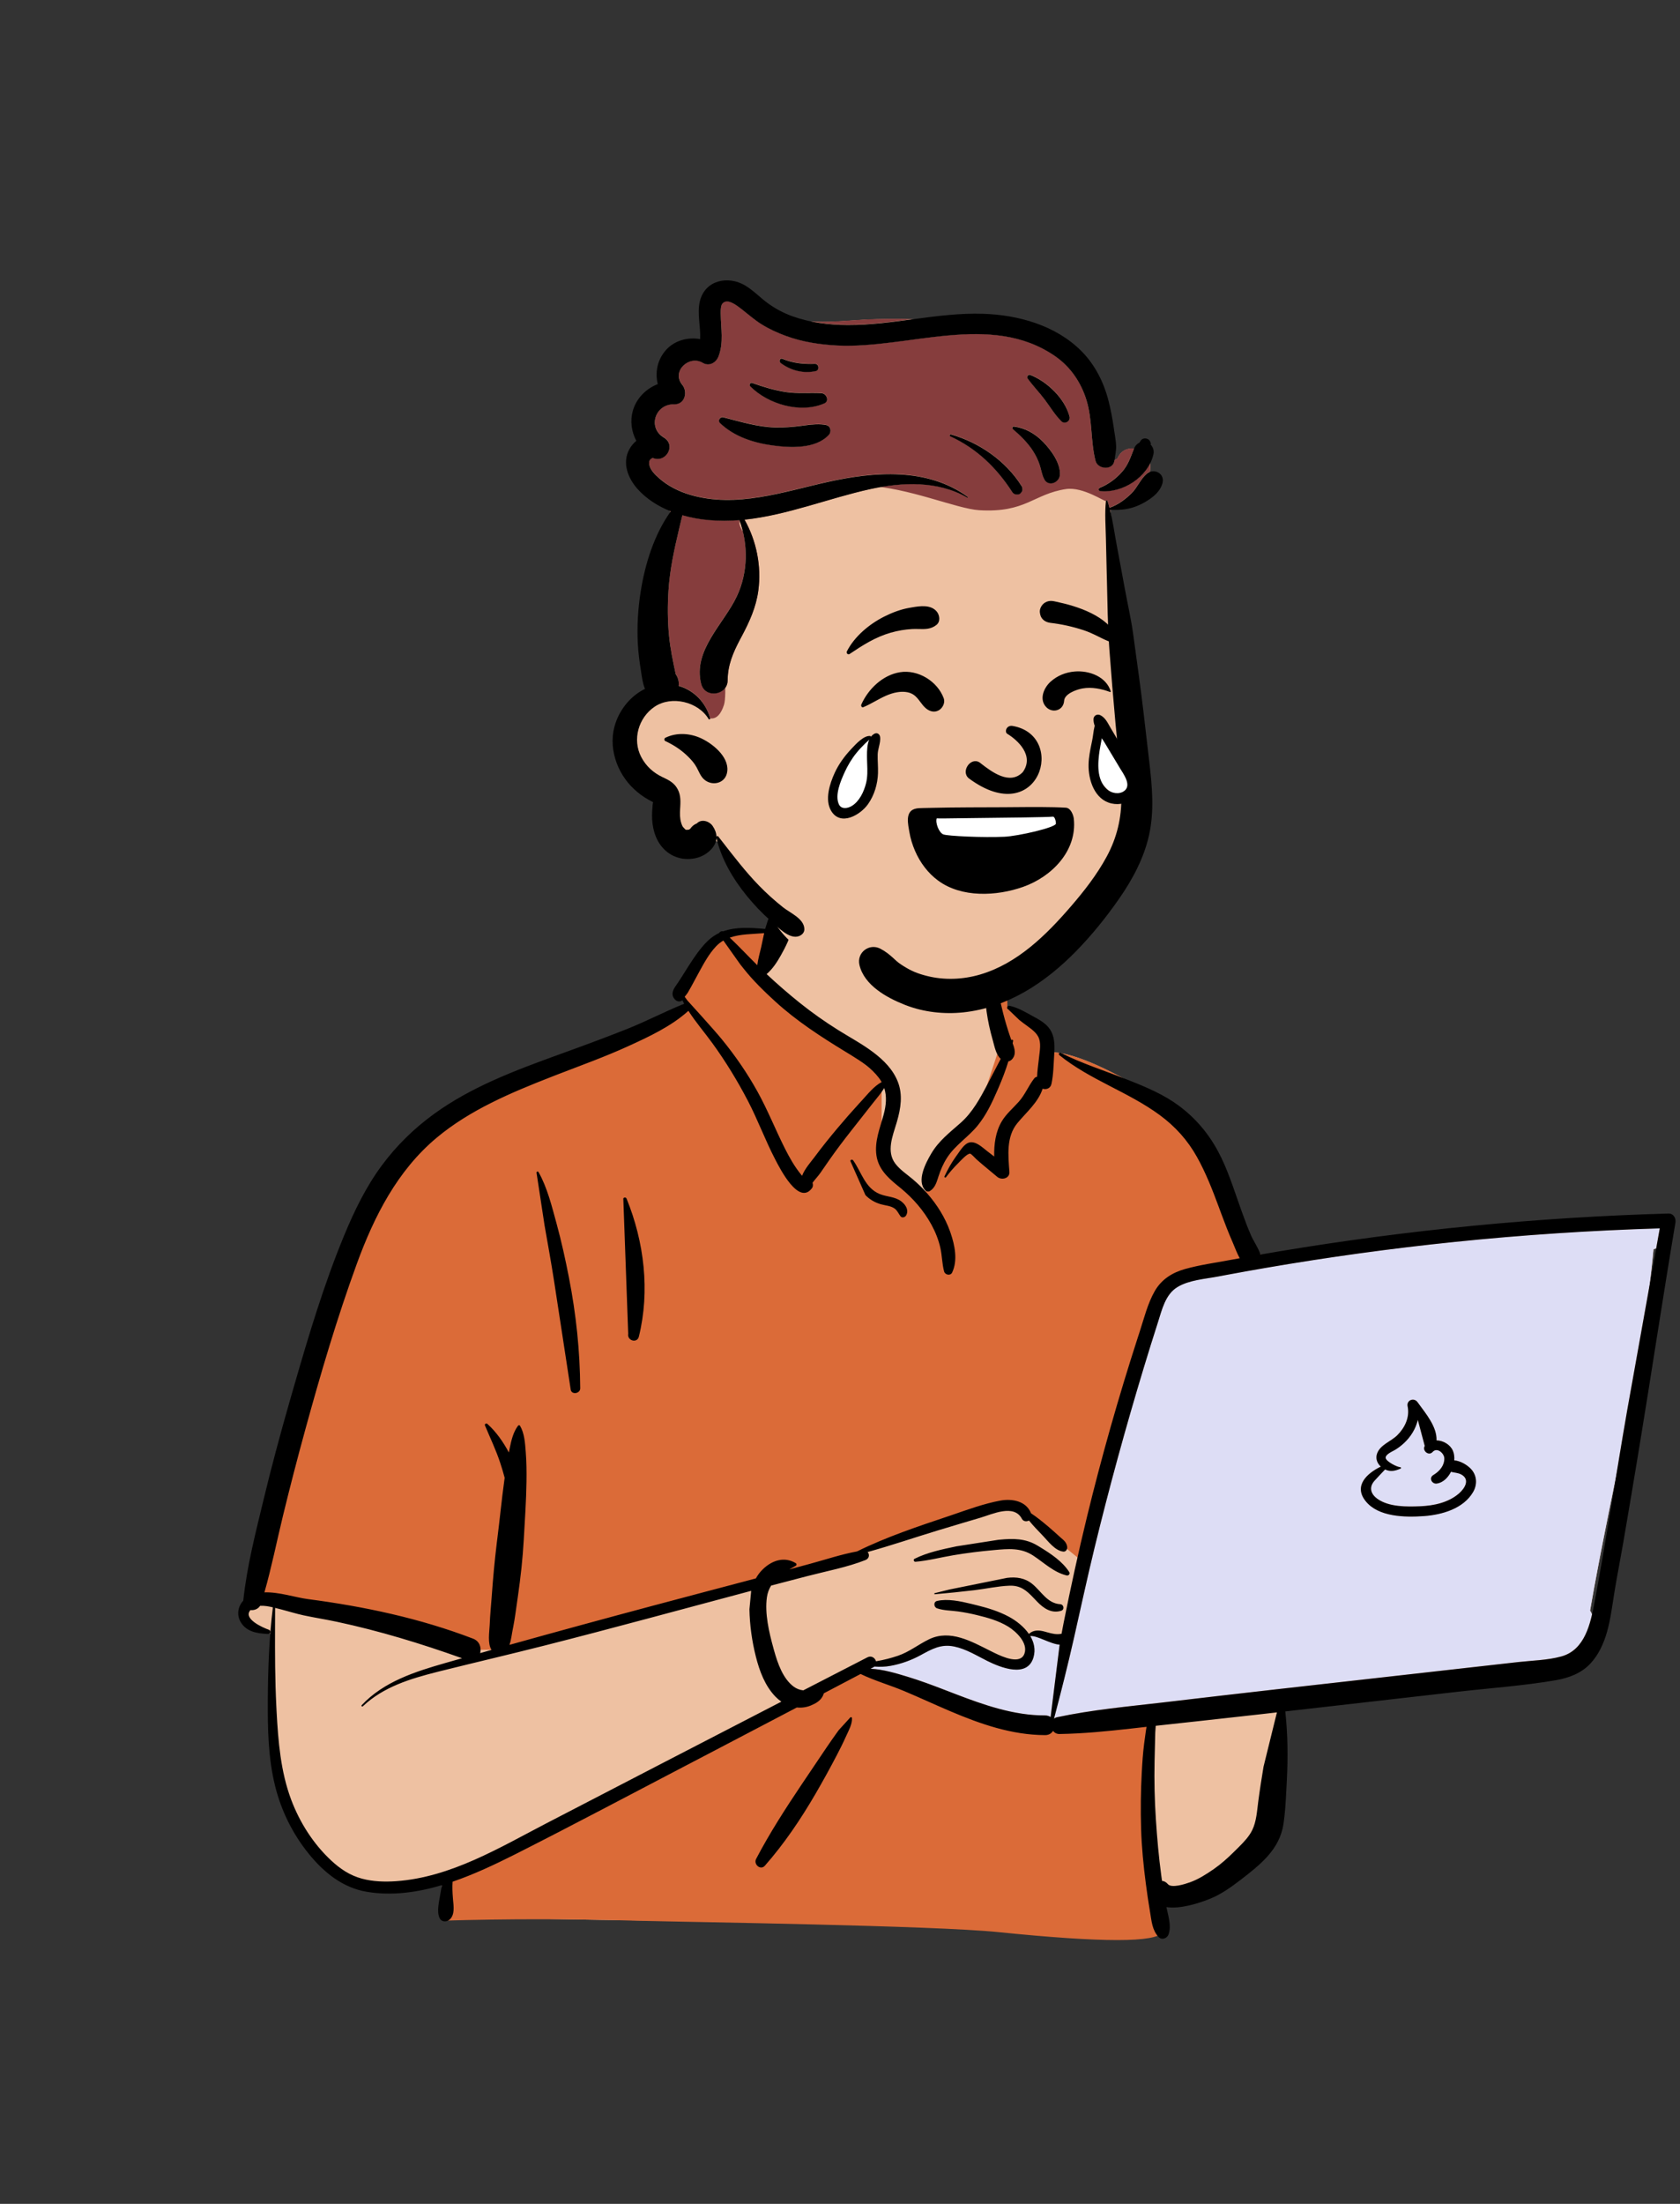 <svg width="135" height="177" viewBox="0 0 135 177" fill="none" xmlns="http://www.w3.org/2000/svg">
<rect x="0" y="0" width="135" height="177" fill="#333333" stroke="none"/>
<path fill-rule="evenodd" clip-rule="evenodd" d="M131.817 97.965C130.17 98.126 128.523 98.288 126.877 98.45C118.99 99.053 111.107 100.313 103.281 101.069C103.086 100.752 102.705 100.804 102.473 101.025C101.692 100.956 100.817 100.359 100.11 100.98C100.087 100.977 100.064 100.973 100.041 100.971C98.781 98.551 97.911 95.969 97.066 93.384C96.526 91.795 95.801 90.256 94.46 89.189C92.171 87.599 86.928 84.374 84.241 84.509C84.197 84.027 83.972 83.531 83.604 83.21C84.416 81.825 81.171 80.921 80.942 81.081C81.088 76.453 78.914 72.433 74.119 71.511C69.823 70.615 63.714 70.465 61.403 74.959C61.149 74.931 58.553 74.917 58.302 74.945C57.912 74.45 53.623 79.143 55.381 80.776C39.666 87.737 30.731 86.906 26.382 106.473C25.794 108.311 25.751 110.322 25.13 112.12C22.921 117.284 21.129 122.784 20.683 128.403C19.606 128.68 19.482 130.581 20.73 130.856C21.206 130.961 21.605 131.105 21.952 131.377C21.68 135.982 22.793 146.502 23.494 146.47C24.923 151.024 31.298 152.309 35.811 150.709C35.033 152.174 35.811 153.096 35.811 153.879C52.051 154.494 69.807 154.14 86.043 154.984C88.119 154.954 90.304 155.494 92.352 155.183C93.601 154.883 93.603 152.917 92.336 152.674L97.873 151.47C97.749 151.423 100.155 149.821 101.974 146.826C103.666 143.477 102.514 139.434 103.281 135.79C109.271 135.3 115.36 135.09 121.285 134.074C122.093 136.494 125.59 133.6 126.701 132.436C126.7 132.434 126.698 132.432 126.697 132.431C127.235 132.283 127.666 131.778 127.681 131.181C128.058 130.641 128.137 129.88 127.775 129.359C129.433 119.779 131.961 109.999 132.875 100.329C133.198 100.258 133.502 100.116 133.76 99.897L133.739 99.876C134.176 99.389 134.261 98.547 133.532 98.132C132.945 97.798 132.454 97.902 131.817 97.965Z" fill="#EEC1A2"/>
<path fill-rule="evenodd" clip-rule="evenodd" d="M69.19 133.819L70.459 134.627L80.837 137.975L87.18 138.783L92.369 137.975V146.866L93.407 155.179C92.945 156.025 88.563 156.025 80.26 155.179C74.968 154.639 55.624 154.377 51.219 154.262L50.97 154.255C45.795 154.106 40.682 154.106 35.633 154.255V151.138L50.047 143.979L62.963 136.705L69.19 133.819ZM61.836 74.233L62.789 74.946L60.708 78.369L70.846 86.58V93.138L74.056 96.177L75.89 93.138L78.475 89.696L80.312 84.116L79.687 80.441L80.945 80.322C80.951 80.573 80.95 80.827 80.942 81.082C81.171 80.921 84.416 81.825 83.604 83.211C83.972 83.531 84.197 84.028 84.241 84.51C86.928 84.374 92.171 87.599 94.46 89.19C95.801 90.257 96.526 91.795 97.066 93.385L97.193 93.772L97.324 94.17L97.456 94.568C98.186 96.754 98.974 98.921 100.041 100.972C100.064 100.974 100.087 100.978 100.11 100.981C100.817 100.359 101.692 100.957 102.473 101.025C102.7 100.81 103.069 100.755 103.267 101.048L103.281 101.07L93.552 102.989L87.133 125.532L81.543 120.989L78.543 121.436L70.62 124.297L61.404 126.693L40.367 132.5H37.688L22.099 128.731L20.694 128.267C21.158 122.695 22.939 117.243 25.13 112.12C25.751 110.323 25.794 108.312 26.382 106.474C30.731 86.907 39.666 87.737 55.381 80.777C53.623 79.143 57.912 74.451 58.302 74.946L58.327 74.944L58.38 74.941L58.449 74.939C59.062 74.921 61.175 74.934 61.403 74.96C61.535 74.703 61.68 74.461 61.836 74.233Z" fill="#DB6B38"/>
<path fill-rule="evenodd" clip-rule="evenodd" d="M133.372 98.649L133.082 100.266C133.013 100.289 132.943 100.308 132.872 100.324C132.781 101.288 132.674 102.253 132.553 103.219L130.756 113.245C130.446 115.019 130.152 116.797 129.86 118.575L129.473 120.485L129.233 121.672C128.716 124.243 128.213 126.805 127.772 129.354C127.839 129.45 127.891 129.554 127.928 129.663L127.894 129.807L127.871 129.902L127.847 129.997C127.499 131.336 126.893 132.635 125.466 133.029C124.39 133.327 123.209 133.354 122.097 133.471L121.974 133.484L102.525 135.674C100.175 135.939 97.826 136.211 95.477 136.487L93.441 136.726C90.603 137.055 87.749 137.314 84.952 137.909C84.85 137.931 84.764 137.972 84.695 138.026C85.258 135.892 85.797 133.761 86.286 131.605C86.835 129.179 87.357 126.748 87.945 124.331C89.13 119.461 90.458 114.623 91.912 109.826C92.217 108.82 92.529 107.815 92.848 106.812L93.072 106.112L93.245 105.553C93.511 104.702 93.841 103.827 94.623 103.358C95.538 102.808 96.785 102.717 97.823 102.527L98.525 102.395C99.577 102.198 100.629 102.009 101.683 101.828C106.729 100.959 111.803 100.262 116.897 99.738C122.196 99.193 127.515 98.839 132.839 98.666L133.372 98.649ZM85.098 132.08L85.148 132.084L84.421 137.899C84.305 137.817 84.157 137.768 83.978 137.768C81.594 137.775 79.31 137.012 77.101 136.174L76.764 136.046L75.826 135.685C74.873 135.319 73.914 134.961 72.938 134.665L72.543 134.545L72.342 134.486C71.603 134.27 70.825 134.073 70.056 134.025L69.951 134.019L70.175 133.901C70.208 133.884 70.237 133.865 70.262 133.844C70.685 133.875 71.109 133.867 71.556 133.786C72.396 133.635 73.212 133.342 73.962 132.935L74.297 132.753L74.434 132.681L74.525 132.634L74.615 132.588C75.259 132.267 75.874 132.065 76.688 132.236C77.611 132.431 78.419 132.929 79.251 133.35L79.399 133.424L79.498 133.472L79.6 133.519L79.702 133.566C80.827 134.073 82.618 134.62 83.049 133.088C83.223 132.473 83.087 131.897 82.786 131.392C83.347 131.343 84.348 132.005 85.098 132.08ZM113.106 112.922L113.119 112.992C113.279 113.849 112.88 114.67 112.276 115.268C111.78 115.758 110.904 116.031 110.656 116.736C110.514 117.138 110.665 117.519 110.955 117.784L110.888 117.817L110.823 117.851L110.759 117.884L110.697 117.918L110.636 117.953C109.65 118.52 108.846 119.443 109.736 120.557C110.745 121.822 112.854 121.863 114.34 121.764L114.44 121.757C115.881 121.649 117.587 121.164 118.368 119.832C118.727 119.221 118.687 118.482 118.188 117.959C117.887 117.644 117.349 117.32 116.856 117.282C116.878 117.003 116.845 116.735 116.747 116.508C116.536 116.018 115.974 115.689 115.431 115.677C115.475 114.636 114.643 113.61 114.03 112.778L113.968 112.693L113.907 112.609C113.626 112.217 113.024 112.437 113.106 112.922ZM113.928 114.029L114.486 116.123L114.477 116.14C114.28 116.514 114.796 116.938 115.101 116.624L115.132 116.591C115.495 116.216 116.052 116.72 116.059 117.12C116.069 117.682 115.703 118.117 115.268 118.404L115.237 118.423L115.157 118.473C114.8 118.71 115.07 119.204 115.463 119.144C115.949 119.07 116.348 118.684 116.593 118.202C116.856 118.277 117.154 118.268 117.431 118.423C118.127 118.813 117.727 119.495 117.273 119.907L117.255 119.924L117.218 119.956C116.386 120.667 115.253 120.913 114.185 120.966L114.123 120.969C113.044 121.015 111.639 121.031 110.714 120.396C110.139 120 109.972 119.44 110.459 118.909C110.735 118.609 111.013 118.306 111.299 118.013C111.727 118.218 112.11 118.135 112.548 117.941C112.604 117.916 112.573 117.83 112.518 117.83C112.276 117.83 111.389 117.381 111.346 117.094C111.306 116.828 111.797 116.604 112.036 116.476L112.07 116.457L112.1 116.439C112.35 116.288 112.585 116.112 112.799 115.914C113.344 115.412 113.74 114.782 113.913 114.092L113.928 114.029Z" fill="#DDDDF5"/>
<path fill-rule="evenodd" clip-rule="evenodd" d="M61.703 73.916C62.192 72.685 63.846 73.164 63.662 74.457C63.551 75.232 63.127 76.05 62.747 76.729C62.437 77.282 62.083 77.821 61.604 78.235C62.457 79.032 63.343 79.801 64.251 80.53C65.242 81.325 66.284 82.059 67.362 82.733C68.306 83.324 69.293 83.848 70.184 84.522C71.012 85.149 71.766 85.903 72.15 86.888C72.558 87.936 72.381 89.019 72.08 90.067L72.045 90.185C71.738 91.223 71.205 92.475 71.943 93.453C72.319 93.95 72.866 94.303 73.337 94.701C73.757 95.055 74.15 95.439 74.511 95.853C75.298 96.754 75.938 97.767 76.342 98.897L76.378 98.999C76.725 99.999 76.978 101.224 76.51 102.205C76.376 102.487 75.943 102.395 75.868 102.121C75.698 101.501 75.706 100.851 75.564 100.221C75.416 99.567 75.169 98.945 74.847 98.357C74.223 97.22 73.378 96.248 72.38 95.427L72.082 95.184C71.303 94.544 70.588 93.866 70.43 92.807C70.261 91.674 70.714 90.596 71.006 89.524C71.209 88.777 71.275 88.061 71.056 87.385C70.788 87.824 70.422 88.24 70.132 88.611C69.556 89.35 68.975 90.084 68.394 90.82C67.8 91.575 67.219 92.341 66.667 93.128C66.42 93.48 66.175 93.833 65.932 94.188C65.749 94.454 65.493 94.72 65.293 94.991C65.342 95.137 65.338 95.304 65.25 95.423C64.191 96.856 62.684 93.866 62.291 93.111C61.491 91.573 60.895 89.938 60.092 88.4C59.26 86.806 58.313 85.254 57.257 83.799C56.618 82.918 55.902 82.091 55.318 81.183C53.941 82.433 52.13 83.271 50.466 84.03C48.638 84.865 46.739 85.547 44.865 86.271L44.311 86.486C41.081 87.748 37.773 89.134 35.089 91.376C31.935 94.01 30.069 97.681 28.679 101.483C27.08 105.859 25.757 110.354 24.524 114.846C23.893 117.144 23.294 119.452 22.731 121.768C22.235 123.809 21.824 125.87 21.249 127.889C22.414 127.848 23.742 128.299 24.737 128.43C29.268 129.023 33.739 129.97 38.018 131.609C38.547 131.812 38.699 132.34 38.584 132.769C38.889 132.683 39.194 132.595 39.498 132.51C39.164 131.997 39.324 131.081 39.35 130.514L39.352 130.475C39.379 129.718 39.461 128.961 39.514 128.205C39.615 126.766 39.747 125.337 39.922 123.905L39.967 123.547C40.165 121.99 40.312 120.424 40.529 118.869L40.554 118.691C40.451 118.293 40.33 117.9 40.203 117.509C39.864 116.467 39.387 115.486 38.968 114.477C38.919 114.358 39.088 114.29 39.167 114.361C39.876 115 40.439 115.809 40.891 116.656C40.899 116.616 40.906 116.576 40.914 116.536L40.965 116.282C41.093 115.662 41.248 115.009 41.628 114.506C41.668 114.453 41.748 114.442 41.786 114.506C42.15 115.122 42.191 115.903 42.247 116.604C42.31 117.397 42.318 118.2 42.307 118.996C42.285 120.55 42.176 122.109 42.088 123.661C42.003 125.186 41.835 126.692 41.618 128.202L41.577 128.485C41.471 129.204 41.385 129.931 41.245 130.645L41.206 130.84C41.131 131.194 41.085 131.693 40.937 132.107C44.758 131.04 48.586 129.997 52.42 128.973C55.191 128.232 57.966 127.503 60.739 126.769C60.885 126.505 61.067 126.258 61.295 126.038C62.044 125.311 63.037 124.987 63.948 125.546C64.022 125.592 64.028 125.708 63.948 125.752C63.773 125.847 63.598 125.945 63.427 126.047L65.092 125.596C66.336 125.258 67.596 124.836 68.87 124.601C71.216 123.441 73.74 122.602 76.211 121.773L76.503 121.674C77.768 121.242 79.077 120.759 80.385 120.519C81.342 120.344 82.466 120.555 82.851 121.537C83.338 121.859 83.796 122.237 84.239 122.608C84.559 122.877 84.865 123.162 85.177 123.44L85.235 123.491C85.49 123.712 85.692 123.861 85.754 124.213C85.787 124.395 85.671 124.641 85.447 124.617C84.76 124.544 84.202 123.747 83.737 123.272C83.377 122.904 83.015 122.524 82.687 122.12C82.496 122.224 82.233 122.206 82.112 121.975C81.48 120.777 79.75 121.607 78.793 121.891L77.422 122.297C76.736 122.501 76.051 122.705 75.367 122.913C73.487 123.485 71.616 124.125 69.719 124.65C69.889 124.836 69.865 125.169 69.543 125.295C68.058 125.879 66.428 126.18 64.886 126.581C63.912 126.834 62.938 127.088 61.965 127.344C61.798 127.615 61.678 127.921 61.627 128.277C61.442 129.588 61.8 131.1 62.149 132.367L62.201 132.556C62.488 133.576 62.91 134.825 63.788 135.468C64.003 135.625 64.276 135.734 64.551 135.759C66.27 134.873 67.989 133.987 69.709 133.103C70.027 132.939 70.322 133.161 70.393 133.425C71 133.325 71.605 133.168 72.156 132.981C73.082 132.666 73.805 132.066 74.673 131.65C76.353 130.847 78.068 131.834 79.572 132.584L79.918 132.755C80.593 133.082 81.996 133.712 82.32 132.815C82.633 131.949 81.643 131.022 81.004 130.632C80.242 130.167 79.355 129.918 78.494 129.711C78.003 129.592 77.505 129.495 77.004 129.425C76.437 129.345 75.85 129.357 75.303 129.172C75.032 129.081 74.99 128.649 75.303 128.578C76.145 128.386 77.149 128.595 78.028 128.809L78.487 128.922C79.371 129.139 80.265 129.412 81.071 129.846C81.657 130.161 82.275 130.641 82.68 131.227C83.03 130.901 83.467 130.912 83.922 131.033L84.169 131.102C84.577 131.215 84.907 131.293 85.304 131.214C85.357 130.925 85.411 130.636 85.468 130.347C86.034 127.505 86.654 124.674 87.338 121.858C88.518 117.001 89.884 112.197 91.423 107.442L91.578 106.967C91.933 105.88 92.219 104.695 92.791 103.696C93.332 102.751 94.2 102.207 95.23 101.919C96.4 101.592 97.629 101.421 98.822 101.2C99.088 101.15 99.355 101.104 99.621 101.055C99.396 100.648 99.228 100.186 99.077 99.832L99.05 99.77C98.725 99.028 98.433 98.273 98.151 97.513L97.94 96.942C97.431 95.567 96.905 94.214 96.189 92.928C95.435 91.574 94.435 90.467 93.189 89.552C90.647 87.684 87.584 86.731 85.119 84.735C85.018 84.653 85.148 84.514 85.25 84.565C86.915 85.403 88.712 85.972 90.443 86.654L90.784 86.789C92.152 87.332 93.542 87.923 94.726 88.802C96.047 89.783 97.087 91 97.868 92.448C98.639 93.876 99.131 95.473 99.675 96.998L99.82 97.404C100.039 98.013 100.266 98.62 100.525 99.213C100.731 99.684 101.116 100.221 101.29 100.759C101.768 100.676 102.246 100.592 102.725 100.512C113.088 98.78 123.567 97.762 134.069 97.464C134.48 97.453 134.692 97.845 134.632 98.204C133.624 104.171 132.728 110.159 131.746 116.13C131.317 118.737 130.879 121.341 130.431 123.944C130.204 125.263 129.942 126.576 129.727 127.897C129.554 128.964 129.428 130.039 129.13 131.081C128.863 132.015 128.453 132.916 127.78 133.628C127.055 134.397 126.042 134.768 125.023 134.944C122.435 135.39 119.78 135.572 117.172 135.869L103.282 137.451C103.485 139.299 103.5 141.117 103.407 142.986L103.354 144.006C103.311 144.826 103.259 145.648 103.141 146.46C102.993 147.479 102.528 148.342 101.842 149.102C101.213 149.801 100.448 150.397 99.704 150.969C98.932 151.562 98.134 152.135 97.226 152.501L97.108 152.548C96.312 152.86 94.818 153.342 93.729 153.166C93.871 153.879 94.147 154.647 93.903 155.353C93.79 155.681 93.361 155.845 93.099 155.566C92.579 155.013 92.538 154.282 92.415 153.561C92.287 152.81 92.176 152.056 92.078 151.3C91.888 149.84 91.741 148.366 91.696 146.893C91.649 145.38 91.667 143.865 91.749 142.354C91.79 141.578 91.842 140.802 91.941 140.031C91.983 139.703 92.025 139.373 92.075 139.045C92.092 138.926 92.112 138.807 92.133 138.688L90.887 138.829C88.975 139.043 87.063 139.235 85.138 139.265C84.91 139.269 84.734 139.165 84.62 139.014C84.498 139.213 84.285 139.355 83.98 139.354C81.292 139.344 78.788 138.464 76.343 137.427C75.111 136.904 73.897 136.337 72.663 135.819C71.511 135.335 70.279 134.989 69.155 134.444L66.201 135.996C66.179 136.072 66.151 136.144 66.121 136.205C65.929 136.598 65.55 136.811 65.162 136.972C64.791 137.126 64.406 137.174 64.031 137.135C61.79 138.311 59.549 139.485 57.306 140.657L55.063 141.828C50.594 144.158 46.142 146.526 41.645 148.801L41.314 148.968C39.76 149.748 38.092 150.538 36.368 151.128C36.338 151.565 36.357 151.99 36.394 152.452L36.402 152.553C36.454 153.1 36.564 153.784 36.126 154.173C35.898 154.376 35.492 154.376 35.337 154.071C35.056 153.518 35.308 152.646 35.397 152.045C35.429 151.831 35.467 151.612 35.524 151.399C33.548 151.988 31.512 152.273 29.5 151.942C27.543 151.621 26.026 150.386 24.803 148.875C23.513 147.281 22.596 145.423 22.104 143.431C21.544 141.165 21.508 138.825 21.521 136.503C21.535 134.032 21.626 131.547 21.927 129.092C21.598 129.015 21.233 128.948 20.9 128.971C20.735 129.235 20.416 129.346 20.128 129.311C19.5 130.004 21.092 130.713 21.601 130.89C21.777 130.952 21.758 131.239 21.555 131.23L21.426 131.224C20.64 131.182 19.828 131.048 19.366 130.317C18.995 129.73 19.107 129.036 19.548 128.558C19.84 125.797 20.537 123.108 21.186 120.415C21.823 117.772 22.531 115.145 23.281 112.532L23.618 111.362C24.8 107.265 26.035 103.134 27.665 99.199C28.479 97.235 29.417 95.306 30.688 93.593C31.873 91.996 33.272 90.63 34.88 89.463C37.877 87.287 41.395 85.972 44.851 84.719L45.006 84.663C46.797 84.015 48.583 83.358 50.354 82.656C51.92 82.034 53.42 81.246 54.978 80.615C54.928 80.523 54.879 80.43 54.832 80.336L54.803 80.36C54.798 80.364 54.793 80.368 54.788 80.371C54.631 80.48 54.4 80.427 54.271 80.305C53.907 79.96 54.03 79.578 54.273 79.221L54.305 79.175C54.603 78.757 54.868 78.316 55.143 77.883L55.315 77.612C55.777 76.889 56.261 76.162 56.876 75.564C57.161 75.287 57.473 75.08 57.803 74.926C57.775 74.866 58.023 74.744 58.093 74.805C59.14 74.422 60.344 74.502 61.485 74.608M102.61 137.528L101.155 137.694C99.554 137.876 97.952 138.052 96.35 138.227L92.871 138.606C92.862 138.804 92.838 138.998 92.833 139.148C92.811 139.922 92.794 140.695 92.778 141.469C92.745 143.019 92.781 144.571 92.883 146.118C92.981 147.618 93.112 149.117 93.314 150.607L93.355 150.904L93.379 151.061C93.544 151.077 93.706 151.155 93.841 151.317C94.135 151.668 95.201 151.326 95.617 151.178C96.302 150.934 96.946 150.522 97.541 150.109C98.122 149.706 98.645 149.235 99.147 148.74L99.558 148.333C99.967 147.926 100.377 147.492 100.627 146.98C100.967 146.286 101.011 145.434 101.111 144.678C101.233 143.748 101.38 142.818 101.534 141.893M60.363 127.767L60.212 127.806C54.729 129.265 49.253 130.767 43.753 132.162C41.031 132.852 38.296 133.492 35.571 134.169L35.13 134.279C32.98 134.823 30.804 135.478 29.158 137.039C29.097 137.097 29.009 137.009 29.066 136.947C30.84 135.056 33.364 134.256 35.787 133.562C36.235 133.433 36.683 133.308 37.131 133.18C33.836 132.004 30.489 130.981 27.064 130.251C26.182 130.063 25.29 129.925 24.409 129.737C23.795 129.605 23.194 129.415 22.586 129.257L22.108 129.136L22.102 130.65C22.094 132.793 22.098 134.935 22.207 137.078L22.227 137.475C22.355 139.86 22.554 142.295 23.399 144.544C24.086 146.371 25.181 148.093 26.613 149.424C27.338 150.098 28.116 150.622 29.079 150.881C29.974 151.121 30.91 151.149 31.829 151.085C36.238 150.777 40.162 148.379 43.991 146.394C50.255 143.147 56.519 139.902 62.789 136.667C62.62 136.551 62.46 136.417 62.315 136.267C61.474 135.398 61.031 134.207 60.74 133.055C60.429 131.828 60.244 130.513 60.222 129.246M68.341 137.92C68.396 137.891 68.46 137.928 68.463 137.991C68.482 138.47 68.218 138.943 68.02 139.375L67.999 139.421C67.759 139.956 67.496 140.484 67.224 141.003C66.68 142.042 66.115 143.069 65.525 144.081C64.339 146.118 63.022 148.069 61.464 149.842C61.112 150.243 60.533 149.729 60.759 149.298C61.848 147.219 63.117 145.255 64.423 143.309C65.077 142.334 65.731 141.359 66.391 140.389C66.666 139.984 66.946 139.581 67.232 139.184L67.405 138.946M133.375 98.655C127.872 98.822 122.376 99.181 116.899 99.744C111.806 100.268 106.732 100.965 101.686 101.834C100.632 102.015 99.58 102.204 98.528 102.4L97.898 102.519C96.846 102.719 95.562 102.801 94.626 103.363C93.639 103.956 93.372 105.195 93.043 106.217C92.657 107.419 92.281 108.624 91.915 109.832C90.461 114.629 89.133 119.467 87.948 124.337C87.36 126.754 86.838 129.185 86.288 131.611C85.8 133.767 85.261 135.898 84.698 138.032C84.767 137.978 84.852 137.937 84.955 137.915C87.751 137.32 90.606 137.061 93.444 136.732L93.718 136.7C96.654 136.354 99.59 136.011 102.528 135.68L121.977 133.49C123.124 133.361 124.353 133.343 125.469 133.035C127.367 132.511 127.812 130.387 128.13 128.695L128.14 128.644C129.1 123.532 129.864 118.376 130.759 113.251M85.15 132.09C84.395 132.04 83.362 131.348 82.789 131.397C83.09 131.903 83.225 132.479 83.052 133.094C82.57 134.807 80.388 133.921 79.338 133.398C78.476 132.968 77.644 132.443 76.69 132.242C75.61 132.015 74.878 132.445 73.965 132.941C73.215 133.348 72.399 133.641 71.559 133.792C71.112 133.873 70.688 133.881 70.265 133.85C70.24 133.871 70.211 133.89 70.178 133.907L69.954 134.025C70.967 134.071 71.998 134.384 72.94 134.67C73.917 134.967 74.876 135.325 75.829 135.691L76.767 136.052C79.081 136.939 81.476 137.781 83.98 137.774C84.16 137.773 84.308 137.823 84.424 137.905M80.926 126.724C81.672 126.633 82.36 126.731 82.956 127.217C83.675 127.803 84.158 128.776 85.192 128.84C85.493 128.858 85.563 129.282 85.264 129.371C84.494 129.599 83.871 129.182 83.347 128.641L82.995 128.273C82.477 127.736 81.999 127.321 81.121 127.353C80.179 127.387 79.236 127.605 78.301 127.715C77.242 127.841 76.183 127.948 75.12 128.04C75.071 128.044 75.062 127.967 75.109 127.955L76.299 127.659M80.206 123.671L80.329 123.658C81.412 123.553 82.403 123.549 83.37 124.132L83.556 124.245C84.428 124.776 85.377 125.401 85.923 126.26C86.012 126.401 85.865 126.567 85.715 126.531C84.667 126.279 83.9 125.509 83.019 124.932C82.029 124.286 81.007 124.392 79.879 124.493C78.787 124.59 77.695 124.724 76.614 124.906C75.597 125.077 74.578 125.347 73.551 125.433L73.552 125.431C73.434 125.431 73.367 125.255 73.487 125.195C74.529 124.674 75.735 124.428 76.869 124.19M113.113 112.951C113.008 112.449 113.624 112.217 113.91 112.615L113.971 112.699C114.588 113.545 115.48 114.606 115.434 115.682C115.976 115.694 116.539 116.024 116.75 116.514C116.848 116.741 116.881 117.009 116.859 117.287C117.352 117.326 117.889 117.65 118.191 117.965C118.69 118.488 118.73 119.227 118.371 119.838C117.59 121.17 115.884 121.654 114.443 121.763L114.392 121.766C112.903 121.869 110.759 121.841 109.739 120.563C108.755 119.33 109.842 118.332 110.958 117.79C110.668 117.524 110.517 117.144 110.659 116.742C110.907 116.037 111.783 115.764 112.279 115.274C112.882 114.676 113.281 113.855 113.122 112.998M113.931 114.035C113.767 114.749 113.364 115.402 112.802 115.92C112.587 116.118 112.353 116.294 112.103 116.445L112.073 116.463C111.852 116.587 111.307 116.82 111.349 117.1C111.392 117.387 112.279 117.836 112.521 117.836C112.576 117.836 112.607 117.922 112.551 117.947C112.113 118.141 111.73 118.224 111.302 118.019C111.015 118.312 110.737 118.614 110.462 118.914C109.975 119.445 110.142 120.006 110.717 120.401C111.642 121.037 113.047 121.021 114.126 120.975C115.212 120.929 116.373 120.686 117.221 119.962L117.258 119.93C117.719 119.519 118.14 118.824 117.434 118.428C117.157 118.274 116.859 118.283 116.596 118.207C116.351 118.69 115.952 119.076 115.466 119.15C115.073 119.21 114.802 118.716 115.16 118.479L115.24 118.429C115.689 118.143 116.072 117.701 116.062 117.126C116.055 116.726 115.498 116.222 115.135 116.597L115.118 116.615C114.815 116.958 114.28 116.526 114.48 116.146L114.489 116.129M43.113 94.178C43.111 94.093 43.232 94.061 43.274 94.135C43.979 95.376 44.347 96.898 44.723 98.266C45.116 99.699 45.433 101.146 45.718 102.604C46.296 105.557 46.604 108.492 46.625 111.501C46.628 111.931 45.929 112.045 45.86 111.605C45.406 108.678 44.971 105.748 44.514 102.822C44.284 101.35 44.016 99.884 43.759 98.416M50.09 96.341C50.038 96.17 50.287 96.112 50.351 96.269C51.765 99.745 52.244 103.685 51.336 107.353C51.197 107.914 50.377 107.671 50.481 107.117M68.335 93.252C68.328 93.124 68.494 93.103 68.557 93.192C69.227 94.137 69.505 95.403 70.681 95.892C71.268 96.136 71.929 96.094 72.448 96.506C72.794 96.781 73.06 97.216 72.8 97.634C72.716 97.769 72.481 97.836 72.367 97.69C72.201 97.476 72.113 97.221 71.887 97.061C71.568 96.835 71.139 96.821 70.773 96.715C70.301 96.578 69.884 96.338 69.543 95.981M79.532 77.482C79.602 77.447 79.668 77.469 79.712 77.529C79.775 77.614 79.767 77.697 79.69 77.756C79.793 77.967 79.915 78.496 79.933 78.573C80.003 78.885 80.078 79.195 80.157 79.505C80.315 80.131 80.454 80.761 80.613 81.387C80.781 82.05 80.981 82.706 81.204 83.353C81.218 83.395 81.234 83.438 81.251 83.481L81.276 83.546L81.282 83.537C81.328 83.465 81.422 83.515 81.411 83.591C81.4 83.66 81.386 83.728 81.375 83.797L81.398 83.859C81.544 84.252 81.644 84.666 81.376 85.013C81.276 85.142 81.166 85.219 81.029 85.242C80.809 85.968 80.533 86.681 80.237 87.365L80.15 87.565C79.716 88.564 79.252 89.55 78.56 90.4C77.804 91.328 76.764 91.962 76.106 92.979C75.8 93.453 75.587 93.95 75.414 94.484L75.349 94.687C75.226 95.065 75.084 95.432 74.73 95.653C74.617 95.724 74.448 95.701 74.357 95.605C73.631 94.836 74.391 93.4 74.829 92.655C75.437 91.62 76.318 90.957 77.2 90.176C78.151 89.334 78.757 88.208 79.344 87.098C79.703 86.418 80.05 85.724 80.415 85.041C80.034 84.703 79.912 84.032 79.783 83.566L79.771 83.525C79.557 82.778 79.387 82.012 79.28 81.243C79.177 80.503 79.134 79.774 79.161 79.03L79.169 78.841M80.951 81.002C80.867 80.887 81.006 80.756 81.122 80.78C81.825 80.925 82.513 81.352 83.144 81.696L83.211 81.733C83.715 82.005 84.222 82.338 84.487 82.867C84.774 83.441 84.751 84.103 84.711 84.727L84.708 84.785C84.66 85.534 84.652 86.311 84.494 87.046C84.413 87.423 84.072 87.529 83.781 87.44C83.435 88.534 82.463 89.341 81.752 90.204C80.847 91.305 81.017 92.792 81.112 94.118C81.15 94.655 80.483 94.807 80.14 94.521L79.348 93.862C79.216 93.752 79.084 93.642 78.953 93.532C78.841 93.437 78.729 93.342 78.619 93.245L78.454 93.099C78.38 93.033 78.057 92.672 77.963 92.657C77.734 92.621 77.191 93.224 77.005 93.414L76.981 93.437C76.631 93.781 76.315 94.151 76.02 94.543C75.966 94.615 75.86 94.555 75.899 94.472C76.163 93.906 76.47 93.365 76.834 92.858L76.908 92.757C77.15 92.43 77.476 91.852 77.904 91.755C78.427 91.637 78.948 92.162 79.329 92.454L79.353 92.472C79.534 92.608 79.713 92.746 79.891 92.885C79.872 91.898 79.997 90.9 80.506 90.049C80.865 89.45 81.403 89.005 81.863 88.489C82.376 87.915 82.643 87.21 83.107 86.612C83.167 86.535 83.249 86.493 83.338 86.48C83.356 85.999 83.427 85.514 83.481 85.038L83.497 84.896C83.552 84.379 83.683 83.748 83.43 83.264C83.192 82.807 82.644 82.485 82.238 82.174L81.907 81.917M58.128 75.539C57.916 75.662 57.719 75.814 57.539 76.005C56.974 76.605 56.57 77.352 56.177 78.071C55.965 78.458 55.761 78.849 55.547 79.235C55.455 79.403 55.359 79.569 55.263 79.735C55.218 79.812 55.085 79.964 55.02 80.057C55.093 80.16 55.168 80.261 55.245 80.361C55.275 80.399 57.302 82.61 58.008 83.475C59.091 84.801 60.058 86.201 60.885 87.7C61.695 89.167 62.311 90.721 63.061 92.217C63.437 92.966 63.856 93.71 64.391 94.358C64.411 94.383 64.433 94.407 64.454 94.432C64.658 93.88 65.181 93.29 65.437 92.95L65.461 92.918C66.044 92.132 66.659 91.37 67.287 90.621C67.861 89.937 68.449 89.268 69.052 88.609L69.278 88.363C69.698 87.909 70.231 87.229 70.846 86.905C70.78 86.787 70.704 86.671 70.616 86.556C70.041 85.803 69.227 85.256 68.423 84.763L67.902 84.445C65.939 83.247 64.006 81.994 62.301 80.437C61.399 79.613 60.51 78.751 59.752 77.79L59.483 77.45M61.405 74.946C60.485 75.023 59.492 75.005 58.642 75.305C59.398 76.02 60.116 76.792 60.853 77.519C60.919 77.027 61.053 76.542 61.167 76.062" fill="black"/>
<path fill-rule="evenodd" clip-rule="evenodd" d="M92.426 37.392C92.388 36.011 90.386 35.438 89.808 36.806C89.772 36.842 89.733 36.877 89.696 36.909C89.877 36.753 89.499 37.011 89.437 37.043C89.385 37.07 89.331 37.094 89.277 37.12C88.905 33.622 87.642 29.851 84.38 28.096C79.829 25.882 74.571 25.45 69.579 25.669C67.05 25.82 64.13 26.226 61.883 24.942C61.183 24.542 60.622 23.913 59.831 23.665C57.333 22.988 56.2 25.561 56.541 27.677C55.475 27.685 54.419 28.277 53.959 29.251C53.689 29.828 53.694 30.45 53.461 31.029C52.747 32.496 51.725 33.551 52.302 35.33C51.286 36.49 51.866 38.247 52.686 39.358C53.09 39.935 53.573 40.49 53.87 41.137C54.157 41.756 53.723 42.49 53.481 43.077C51.693 47.332 51.795 52.017 52.757 56.455C50.826 57.296 50.247 59.924 51.506 61.578C51.939 62.163 52.468 62.38 53.067 62.74C53.825 63.159 53.206 64.837 53.449 65.647C53.779 67.626 55.574 68.844 57.349 67.559C58.475 67.388 59.384 70.676 60.202 71.502C60.706 72.167 61.265 72.764 61.873 73.315C63.686 77.994 72.973 80.367 77.565 80.096C82.373 79.591 85.617 75.493 88.318 71.857C89.705 69.92 90.607 67.751 90.935 65.386C91.265 63.009 91.12 60.627 90.898 58.247C90.43 53.191 89.691 45.906 89.215 40.794C90.937 40.652 92.478 39.18 92.426 37.392Z" fill="#EEC1A2"/>
<path fill-rule="evenodd" clip-rule="evenodd" d="M58.077 24.338C58.412 24.007 58.96 24.347 59.323 24.613L59.403 24.673L59.633 24.848C60.154 25.251 60.642 25.689 61.205 26.038C61.819 26.419 62.486 26.721 63.164 26.97C64.478 27.451 65.891 27.667 67.285 27.735C72.985 28.015 79.62 25.009 84.793 28.598C86.019 29.448 86.866 30.692 87.303 32.115C87.795 33.719 87.626 35.38 88.029 36.99C88.204 37.688 89.409 37.785 89.544 37.017L89.553 36.958L89.658 36.892L89.7 36.867C89.743 36.842 89.762 36.835 89.725 36.87L89.717 36.877L89.733 36.863C89.746 36.852 89.758 36.84 89.771 36.828L89.808 36.792C90.064 36.185 90.602 35.96 91.124 36.019L91.109 36.056L90.954 36.457L90.904 36.583C90.722 37.043 90.52 37.479 90.173 37.873C89.681 38.431 89.07 38.885 88.381 39.165C88.239 39.222 88.26 39.415 88.417 39.431C89.956 39.584 91.689 38.646 92.413 37.225C92.42 37.275 92.424 37.326 92.426 37.379C92.431 37.552 92.421 37.722 92.397 37.889C92.312 37.92 92.229 37.968 92.152 38.032C91.652 38.449 91.407 39.13 90.937 39.595C90.444 40.082 89.84 40.534 89.183 40.76C89.173 40.764 89.164 40.769 89.157 40.775C89.107 40.586 89.055 40.399 88.995 40.214C88.972 40.142 88.875 40.16 88.868 40.232C88.855 40.36 87.049 39.071 85.659 39.279C83.045 39.671 82.441 41.202 78.686 40.976C76.853 40.865 72.981 39.142 69.595 39.013C66.522 38.895 61.032 40.655 59.583 41.669C58.83 42.196 60.957 43.936 60.572 44.727C59.479 46.971 59.922 49.941 58.779 51.715L58.735 51.782C58.003 52.861 58.46 55.731 58.175 56.616C57.661 58.213 56.809 57.514 56.937 57.728C56.978 57.795 57.087 57.751 57.066 57.673C56.714 56.392 55.753 55.424 54.531 55.071C54.584 54.767 54.488 54.386 54.3 54.137L54.222 53.776L54.151 53.439C53.988 52.651 53.841 51.865 53.762 51.056C53.644 49.843 53.64 48.621 53.718 47.405C53.819 45.807 54.148 44.268 54.508 42.729L54.547 42.565L54.831 41.368C55.539 41.571 56.267 41.699 56.974 41.762C57.797 41.836 58.611 41.829 59.42 41.764C60.136 43.717 60.109 45.94 59.224 47.848C58.188 50.079 55.648 52.21 56.346 54.916C56.649 56.096 58.428 55.855 58.47 54.664L58.47 54.627C58.477 53.451 58.876 52.482 59.403 51.47L59.475 51.332L59.595 51.106C60.226 49.923 60.76 48.756 60.937 47.41C61.195 45.455 60.791 43.435 59.826 41.726C63.264 41.366 66.591 40.001 69.948 39.267L70.102 39.234L70.257 39.202C72.736 38.7 75.47 38.641 77.718 39.951C77.761 39.976 77.794 39.913 77.756 39.886C74.493 37.524 70.267 37.859 66.525 38.691L66.31 38.74L66.098 38.789C62.637 39.591 59.011 40.769 55.474 39.731C54.554 39.461 53.662 39.018 52.942 38.377L52.882 38.322C52.577 38.047 52.23 37.69 52.171 37.272C52.151 37.124 52.157 37.023 52.244 36.907C52.334 36.785 52.492 36.786 52.401 36.742C53.461 37.254 54.369 35.782 53.374 35.144L53.303 35.1C52.03 34.291 52.666 32.449 54.127 32.458L54.202 32.459C55.029 32.461 55.282 31.481 54.837 30.907L54.795 30.854C53.971 29.79 55.357 28.506 56.436 29.108L56.495 29.142C57.007 29.426 57.545 29.109 57.738 28.608C58.154 27.532 57.941 26.42 57.917 25.306L57.915 25.234L57.914 25.113L57.913 25.017L57.914 24.954C57.92 24.719 57.95 24.464 58.077 24.338ZM89.196 40.928L89.206 40.93L89.228 40.931L89.249 41.148L89.223 41.038L89.196 40.928ZM53.845 41.072L53.82 41.021L53.901 41.054L53.862 41.108L53.845 41.072ZM76.417 34.879C76.332 34.854 76.27 34.988 76.355 35.027C78.472 35.998 80.077 37.549 81.33 39.492C81.449 39.675 81.628 39.729 81.834 39.697C81.936 39.682 81.993 39.632 82.046 39.565L82.06 39.547L82.101 39.492C82.191 39.368 82.179 39.164 82.101 39.039C80.829 37.001 78.7 35.533 76.417 34.879ZM81.456 34.242C81.363 34.243 81.313 34.386 81.384 34.446C81.992 34.965 82.586 35.541 83.017 36.22C83.227 36.55 83.402 36.901 83.529 37.271C83.667 37.675 83.712 38.094 83.909 38.476C84.24 39.116 85.126 38.758 85.171 38.133C85.238 37.189 84.453 36.128 83.831 35.486C83.199 34.833 82.424 34.383 81.531 34.252L81.468 34.243L81.456 34.242ZM58.124 33.504C57.864 33.438 57.652 33.77 57.856 33.965C58.977 35.036 60.491 35.533 61.999 35.75L62.076 35.761C63.487 35.955 65.541 36.065 66.605 34.913C66.831 34.669 66.76 34.201 66.398 34.126C65.903 34.023 65.394 34.061 64.892 34.123L64.748 34.141L64.392 34.189C63.688 34.281 62.981 34.337 62.27 34.316C60.848 34.274 59.492 33.851 58.124 33.504ZM82.783 30.096C82.634 30.038 82.476 30.244 82.57 30.374C82.999 30.971 83.514 31.494 83.953 32.082C84.394 32.672 84.763 33.292 85.285 33.817C85.565 34.099 86.042 33.812 85.943 33.433C85.568 31.996 84.143 30.623 82.783 30.096ZM60.443 30.744C60.286 30.688 60.176 30.906 60.285 31.015C61.73 32.463 64.33 33.221 66.244 32.385C66.674 32.197 66.411 31.592 66.023 31.568C65.065 31.509 64.104 31.62 63.151 31.474C62.221 31.331 61.328 31.059 60.443 30.744ZM62.872 28.804C62.665 28.717 62.578 29.027 62.73 29.14C63.548 29.747 64.551 30.009 65.552 29.791C65.877 29.72 65.807 29.193 65.473 29.206C64.568 29.243 63.715 29.156 62.872 28.804ZM69.579 25.656C70.817 25.602 72.073 25.587 73.329 25.63L72.772 25.704L72.4 25.753C70.975 25.938 69.547 26.093 68.108 26.087C67.135 26.083 66.164 26.004 65.214 25.812C66.669 25.9 68.183 25.739 69.579 25.656Z" fill="#863D3D"/>
<path fill-rule="evenodd" clip-rule="evenodd" d="M54.868 34.351C54.866 34.358 54.868 34.364 54.87 34.371C54.87 34.369 54.871 34.368 54.871 34.365C54.87 34.36 54.869 34.356 54.868 34.351Z" fill="#4F66AF"/>
<path fill-rule="evenodd" clip-rule="evenodd" d="M54.867 34.425C54.861 34.419 54.852 34.414 54.843 34.407C54.843 34.407 54.843 34.407 54.842 34.408C54.851 34.413 54.859 34.419 54.867 34.425Z" fill="#4F66AF"/>
<path fill-rule="evenodd" clip-rule="evenodd" d="M92.152 38.045C92.718 37.574 93.61 38.008 93.418 38.785C93.209 39.63 92.306 40.209 91.56 40.556C90.792 40.914 90.044 40.983 89.207 40.944L89.196 40.941C89.429 41.877 89.561 42.849 89.739 43.791C89.964 44.985 90.186 46.179 90.405 47.375C90.617 48.53 90.884 49.687 91.047 50.848C91.211 52.02 91.368 53.193 91.529 54.365C91.798 56.323 92.015 58.29 92.244 60.254L92.353 61.183C92.582 63.151 92.767 65.121 92.333 67.078C91.925 68.913 91.009 70.625 89.945 72.156C88.904 73.656 87.74 75.098 86.463 76.403C83.999 78.919 80.961 80.934 77.399 81.308C75.865 81.469 74.227 81.29 72.785 80.73L72.689 80.693C71.23 80.115 69.442 79.124 69.062 77.5C68.829 76.503 69.853 75.725 70.75 76.198C71.166 76.417 71.478 76.668 71.82 76.981L71.88 77.038C72.159 77.297 72.267 77.377 72.589 77.581C73.249 77.997 73.744 78.195 74.493 78.384C75.876 78.733 77.368 78.678 78.771 78.265C81.751 77.389 84.063 75.103 86.043 72.811C87.118 71.566 88.139 70.26 88.926 68.809C89.752 67.287 90.133 65.689 90.11 63.957C90.084 62.003 89.815 60.041 89.638 58.096C89.459 56.114 89.292 54.132 89.145 52.146C89.008 50.284 88.995 48.413 88.947 46.546L88.937 46.196C88.909 45.204 88.89 44.212 88.867 43.22C88.845 42.231 88.767 41.23 88.868 40.245C88.876 40.173 88.972 40.155 88.996 40.228C89.055 40.412 89.108 40.6 89.157 40.788C89.165 40.782 89.173 40.777 89.184 40.773C89.84 40.547 90.445 40.095 90.937 39.608C91.407 39.143 91.653 38.462 92.152 38.045ZM56.24 24.191C56.653 22.491 58.508 22.112 59.88 22.93C60.54 23.324 61.069 23.891 61.685 24.342C62.298 24.791 62.975 25.151 63.69 25.405C65.11 25.91 66.608 26.094 68.108 26.101C71.761 26.117 75.338 25.087 78.996 25.202C81.827 25.291 84.831 26.13 86.884 28.183C87.99 29.288 88.703 30.71 89.085 32.22C89.263 32.925 89.397 33.648 89.502 34.369L89.527 34.549C89.586 34.97 89.68 35.416 89.689 35.842C89.697 36.224 89.601 36.624 89.549 37.003C89.438 37.801 88.207 37.71 88.03 37.003C87.627 35.393 87.796 33.732 87.303 32.128C86.866 30.706 86.02 29.462 84.793 28.611C79.62 25.023 72.985 28.028 67.285 27.749C65.892 27.68 64.478 27.464 63.164 26.983C62.486 26.735 61.819 26.432 61.205 26.051C60.642 25.703 60.154 25.265 59.633 24.861L59.403 24.686C59.046 24.416 58.438 23.995 58.078 24.352C57.921 24.507 57.911 24.858 57.914 25.126L57.916 25.247C57.932 26.385 58.163 27.521 57.739 28.621C57.545 29.123 57.007 29.439 56.495 29.155L56.469 29.14C55.386 28.493 53.963 29.792 54.795 30.867L54.821 30.899C55.289 31.47 55.039 32.475 54.202 32.472L54.172 32.472C52.679 32.425 52.017 34.296 53.304 35.114L53.343 35.138C54.388 35.765 53.471 37.273 52.401 36.755C52.492 36.799 52.334 36.799 52.244 36.92C52.157 37.037 52.151 37.138 52.172 37.285C52.234 37.731 52.625 38.108 52.942 38.39C53.662 39.032 54.554 39.474 55.474 39.744C59.158 40.825 62.937 39.503 66.525 38.705C70.267 37.873 74.493 37.538 77.756 39.899C77.795 39.927 77.761 39.989 77.718 39.964C75.376 38.6 72.508 38.721 69.948 39.28C66.592 40.014 63.264 41.38 59.827 41.739C60.792 43.449 61.196 45.468 60.938 47.423C60.76 48.769 60.226 49.937 59.596 51.12L59.475 51.345C58.913 52.407 58.478 53.41 58.471 54.641C58.464 55.863 56.653 56.121 56.346 54.929C55.649 52.224 58.188 50.092 59.224 47.861C60.11 45.954 60.137 43.73 59.42 41.777C58.612 41.842 57.797 41.849 56.974 41.775C56.267 41.712 55.54 41.584 54.831 41.382L54.547 42.578C54.172 44.171 53.824 45.763 53.718 47.418C53.64 48.634 53.645 49.856 53.763 51.069C53.865 52.117 54.081 53.127 54.3 54.15C54.488 54.399 54.584 54.781 54.532 55.085C55.754 55.438 56.715 56.405 57.066 57.687C57.087 57.765 56.978 57.809 56.938 57.741C56.105 56.354 53.959 55.843 52.602 56.76C51.305 57.635 50.794 59.401 51.528 60.8C51.914 61.535 52.486 62.052 53.224 62.408L53.372 62.477C53.759 62.661 54.114 62.861 54.362 63.23C54.685 63.708 54.696 64.214 54.665 64.76L54.652 64.981C54.632 65.348 54.627 65.725 54.736 66.077L54.761 66.156C54.789 66.243 54.819 66.321 54.872 66.405C54.887 66.43 55.034 66.574 55.082 66.627L55.142 66.645L55.21 66.648C55.285 66.649 55.383 66.616 55.351 66.639L55.359 66.634C55.388 66.616 55.414 66.597 55.436 66.581L55.478 66.548C55.575 66.406 55.698 66.289 55.848 66.2L55.992 66.136C56.364 65.741 57.003 65.948 57.27 66.342C57.462 66.625 57.566 66.912 57.574 67.196C57.604 67.148 57.671 67.121 57.714 67.175L57.967 67.499C58.936 68.742 59.889 69.992 60.99 71.125C61.597 71.749 62.25 72.336 62.932 72.876C63.515 73.337 64.62 73.781 64.636 74.621C64.642 74.894 64.449 75.087 64.213 75.18C63.444 75.481 62.494 74.457 61.939 73.958L61.894 73.918C61.215 73.321 60.595 72.665 60.022 71.965C58.911 70.603 57.982 69.036 57.572 67.312C57.553 67.613 57.425 67.908 57.174 68.186C56.841 68.556 56.385 68.816 55.897 68.923C54.793 69.165 53.715 68.766 53.058 67.843C52.503 67.063 52.339 66.032 52.411 65.089L52.42 64.976C52.43 64.825 52.443 64.548 52.482 64.43L52.134 64.238C51.708 64.01 51.313 63.712 50.958 63.384C49.533 62.066 48.818 59.924 49.47 58.05C49.877 56.877 50.733 55.856 51.83 55.326C51.647 54.901 51.585 54.397 51.516 53.95L51.505 53.876C51.387 53.144 51.289 52.402 51.252 51.661C51.182 50.276 51.267 48.879 51.484 47.511C51.836 45.288 52.565 42.931 53.901 41.067C52.882 40.661 51.943 40.073 51.219 39.256C50.462 38.403 49.98 37.181 50.565 36.098C50.714 35.822 50.908 35.589 51.132 35.405C50.744 34.671 50.619 33.804 50.858 32.975C51.144 31.984 51.919 31.211 52.856 30.85C52.629 29.911 52.815 28.901 53.51 28.118C54.199 27.342 55.27 27.059 56.261 27.236C56.315 26.238 56.001 25.175 56.24 24.191ZM53.461 59.256C54.37 58.809 55.446 58.88 56.354 59.303L56.415 59.333C57.406 59.815 58.719 60.941 58.404 62.139C58.219 62.84 57.444 63.079 56.842 62.776C56.339 62.524 56.225 62.072 55.973 61.618C55.794 61.297 55.574 61.046 55.315 60.788C54.77 60.244 54.157 59.841 53.461 59.517C53.361 59.471 53.364 59.303 53.461 59.256ZM76.355 35.04C76.27 35.001 76.332 34.867 76.418 34.892C78.701 35.546 80.829 37.015 82.102 39.053C82.179 39.177 82.191 39.382 82.102 39.505L82.06 39.561C82.002 39.637 81.945 39.694 81.835 39.711C81.629 39.743 81.449 39.689 81.331 39.505C80.078 37.562 78.472 36.012 76.355 35.04ZM91.64 35.425C91.833 35.096 92.346 35.163 92.448 35.531L92.463 35.563C92.518 35.689 92.493 35.714 92.39 35.643C92.645 35.854 92.76 36.167 92.682 36.504C92.262 38.324 90.208 39.623 88.417 39.444C88.261 39.429 88.24 39.236 88.381 39.178C89.07 38.898 89.682 38.444 90.173 37.886C90.651 37.344 90.852 36.724 91.109 36.069C91.206 35.823 91.356 35.646 91.567 35.549C91.595 35.511 91.62 35.469 91.64 35.425ZM81.456 34.256L81.469 34.256C82.389 34.376 83.185 34.831 83.831 35.499C84.453 36.142 85.239 37.203 85.171 38.146C85.127 38.772 84.24 39.129 83.91 38.489C83.712 38.107 83.668 37.688 83.529 37.285C83.403 36.914 83.227 36.563 83.018 36.233C82.586 35.554 81.993 34.979 81.385 34.46C81.314 34.399 81.363 34.256 81.456 34.256ZM57.856 33.978C57.652 33.784 57.864 33.451 58.124 33.517C59.493 33.865 60.848 34.288 62.271 34.33C62.981 34.35 63.688 34.294 64.392 34.202L64.749 34.154C65.298 34.083 65.856 34.026 66.399 34.139C66.76 34.215 66.831 34.682 66.606 34.926C65.541 36.078 63.488 35.968 62.076 35.774C60.543 35.563 58.996 35.068 57.856 33.978ZM82.57 30.387C82.477 30.257 82.634 30.051 82.783 30.109C84.143 30.636 85.569 32.01 85.943 33.446C86.042 33.826 85.565 34.112 85.285 33.831C84.763 33.306 84.395 32.685 83.954 32.095C83.514 31.507 82.999 30.985 82.57 30.387ZM60.286 31.029C60.177 30.919 60.286 30.702 60.443 30.757C61.329 31.072 62.221 31.344 63.151 31.487C64.104 31.633 65.066 31.522 66.023 31.581C66.411 31.605 66.675 32.21 66.244 32.398C64.33 33.234 61.731 32.476 60.286 31.029ZM62.731 29.154C62.579 29.041 62.665 28.731 62.872 28.817C63.715 29.169 64.568 29.256 65.473 29.22C65.808 29.206 65.878 29.733 65.552 29.805C64.552 30.023 63.548 29.76 62.731 29.154Z" fill="black"/>
<path fill-rule="evenodd" clip-rule="evenodd" d="M67.645 61.612C68.046 60.706 69.851 59.298 69.851 59.298C69.851 59.298 70.399 62.413 69.974 63.373C69.624 64.165 68.362 65.594 67.437 65.192C66.512 64.79 66.985 63.102 67.645 61.612Z" fill="white"/>
<path fill-rule="evenodd" clip-rule="evenodd" d="M90.091 60.792C89.761 60.026 88.277 58.836 88.277 58.836C88.277 58.836 87.827 61.468 88.176 62.28C88.464 62.949 89.501 64.157 90.262 63.818C91.022 63.478 90.633 62.051 90.091 60.792Z" fill="white"/>
<path fill-rule="evenodd" clip-rule="evenodd" d="M74.72 65.262H84.849L85.455 66.938C85.455 66.938 77.897 68.694 75.243 67.564L74.72 65.262Z" fill="white"/>
<path fill-rule="evenodd" clip-rule="evenodd" d="M82.192 62.007C83.129 60.693 81.802 59.457 80.931 58.927C80.703 58.763 80.884 58.22 81.371 58.304C85.799 59.066 83.505 66.703 77.852 62.512C77.179 61.968 77.994 60.771 78.719 61.236C78.755 61.264 78.793 61.294 78.833 61.324L78.834 61.325L78.834 61.325L78.835 61.326C79.65 61.957 81.141 63.111 82.192 62.007ZM73.28 48.782L73.063 48.82C72.363 48.942 71.67 49.208 71.036 49.529C69.85 50.129 68.665 51.114 68.054 52.312C67.987 52.443 68.129 52.62 68.268 52.527C69.327 51.816 70.338 51.168 71.577 50.813C72.143 50.652 72.707 50.554 73.293 50.521C73.475 50.51 73.653 50.515 73.828 50.519C74.337 50.532 74.814 50.544 75.256 50.185C75.594 49.911 75.507 49.38 75.256 49.094C74.782 48.555 73.95 48.666 73.28 48.782ZM84.831 48.317L84.665 48.283C84.47 48.244 84.274 48.261 84.102 48.331C83.933 48.4 83.786 48.52 83.683 48.692C83.546 48.922 83.528 49.115 83.592 49.371C83.641 49.568 83.748 49.716 83.888 49.823C84.036 49.936 84.224 50.002 84.419 50.025C85.318 50.13 86.203 50.328 87.063 50.609C87.466 50.741 87.847 50.919 88.224 51.105L88.549 51.265C88.849 51.412 89.159 51.553 89.55 51.656C89.581 51.664 89.611 51.672 89.641 51.679C89.737 51.649 89.763 51.613 89.783 51.584L89.791 51.573L89.801 51.562C89.829 51.526 89.863 51.473 89.831 51.222C88.977 49.449 86.634 48.695 84.831 48.317ZM75.45 57.04C75.099 57.245 74.725 57.146 74.426 56.908C74.242 56.761 74.102 56.573 73.961 56.385C73.797 56.164 73.632 55.942 73.394 55.786C73.021 55.54 72.522 55.527 72.093 55.598C71.45 55.705 70.894 56.008 70.337 56.313L70.337 56.313C70.022 56.486 69.706 56.659 69.373 56.796C69.244 56.85 69.169 56.684 69.212 56.586C69.769 55.332 70.933 54.213 72.318 53.989C73.766 53.755 75.332 54.709 75.837 56.086C75.965 56.433 75.753 56.863 75.45 57.04ZM89.205 55.578C89.235 55.59 89.265 55.556 89.256 55.527C88.89 54.335 87.511 53.833 86.354 53.932C85.638 53.994 84.98 54.256 84.437 54.735C83.919 55.191 83.516 56.056 83.984 56.687C84.466 57.337 85.455 57.127 85.512 56.273C85.548 55.72 86.5 55.378 86.982 55.293C87.73 55.161 88.505 55.319 89.205 55.578ZM75.802 67.014C76.141 67.149 79.008 67.281 80.7 67.203C81.855 67.151 84.849 66.451 84.849 66.15C84.849 65.85 84.722 65.578 84.612 65.589C84.166 65.638 80.619 65.677 78.121 65.704H78.121C77.017 65.716 76.118 65.726 75.782 65.734C75.617 65.737 75.444 65.734 75.269 65.729C75.148 66.105 75.463 66.88 75.802 67.014ZM81.541 64.826H81.541H81.541C82.874 64.815 84.492 64.801 85.645 64.869C86.057 64.893 86.26 65.482 86.289 65.761C86.562 68.358 84.491 70.43 82.204 71.232C80.082 71.977 77.28 72.118 75.388 70.726C74.566 70.122 73.943 69.285 73.537 68.354C73.318 67.851 73.158 67.331 73.069 66.79C73.06 66.739 73.051 66.686 73.041 66.631C72.973 66.243 72.89 65.772 73.023 65.417C73.214 64.907 73.722 64.901 74.188 64.896C74.227 64.895 74.265 64.895 74.303 64.894C74.49 64.891 74.678 64.886 74.866 64.882C75.361 64.872 75.855 64.861 76.35 64.855C77.413 64.843 78.477 64.84 79.54 64.837C79.909 64.836 80.279 64.835 80.648 64.833C80.923 64.832 81.224 64.829 81.541 64.826ZM69.585 62.939C69.412 63.605 69.047 64.379 68.429 64.742C68.098 64.937 67.607 65.008 67.416 64.609C67.06 63.864 67.559 62.716 67.862 62.046C68.116 61.484 68.436 60.947 68.825 60.468C69.037 60.204 69.273 59.962 69.511 59.721C69.557 59.674 69.607 59.631 69.657 59.587L69.657 59.587C69.726 59.527 69.795 59.467 69.851 59.4C69.677 59.79 69.67 60.3 69.669 60.686C69.668 60.895 69.676 61.103 69.683 61.312C69.704 61.858 69.725 62.401 69.585 62.939ZM70.723 59.19C70.695 58.963 70.488 58.812 70.268 58.928C70.139 58.996 70.04 59.092 69.961 59.205C69.962 59.2 69.964 59.195 69.966 59.19C69.969 59.18 69.973 59.17 69.975 59.16C69.98 59.141 69.97 59.116 69.949 59.113C69.438 59.036 68.784 59.745 68.424 60.134C68.399 60.162 68.375 60.188 68.352 60.212C67.844 60.757 67.39 61.384 67.078 62.063C66.68 62.929 66.25 64.239 66.797 65.136C67.557 66.384 69.151 65.443 69.755 64.58C70.261 63.858 70.523 62.977 70.553 62.099C70.561 61.841 70.551 61.584 70.541 61.325C70.531 61.081 70.522 60.837 70.528 60.593C70.533 60.388 70.582 60.182 70.63 59.976C70.693 59.711 70.756 59.447 70.723 59.19ZM88.948 63.386C89.304 63.713 89.924 63.834 90.338 63.526C90.889 63.116 90.415 62.363 90.111 61.881C90.08 61.833 90.051 61.787 90.025 61.744C89.608 61.06 89.196 60.373 88.787 59.683C88.713 59.558 88.626 59.427 88.535 59.292C88.506 59.487 88.469 59.677 88.435 59.852C88.405 60.005 88.378 60.147 88.361 60.268C88.211 61.288 88.105 62.614 88.948 63.386ZM90.439 60.449C90.843 61.086 91.268 61.756 91.452 62.458C91.81 63.821 90.629 64.822 89.319 64.529C87.952 64.224 87.445 62.632 87.474 61.389C87.487 60.817 87.606 60.237 87.722 59.673C87.737 59.596 87.753 59.519 87.769 59.443C87.8 59.286 87.823 59.125 87.846 58.962C87.878 58.735 87.91 58.506 87.966 58.288C87.902 58.111 87.865 57.931 87.871 57.752C87.882 57.466 88.168 57.314 88.416 57.438C88.769 57.615 88.953 57.943 89.139 58.276C89.178 58.344 89.216 58.412 89.256 58.48L90.073 59.859C90.188 60.052 90.313 60.249 90.439 60.449Z" fill="black"/>
</svg>
